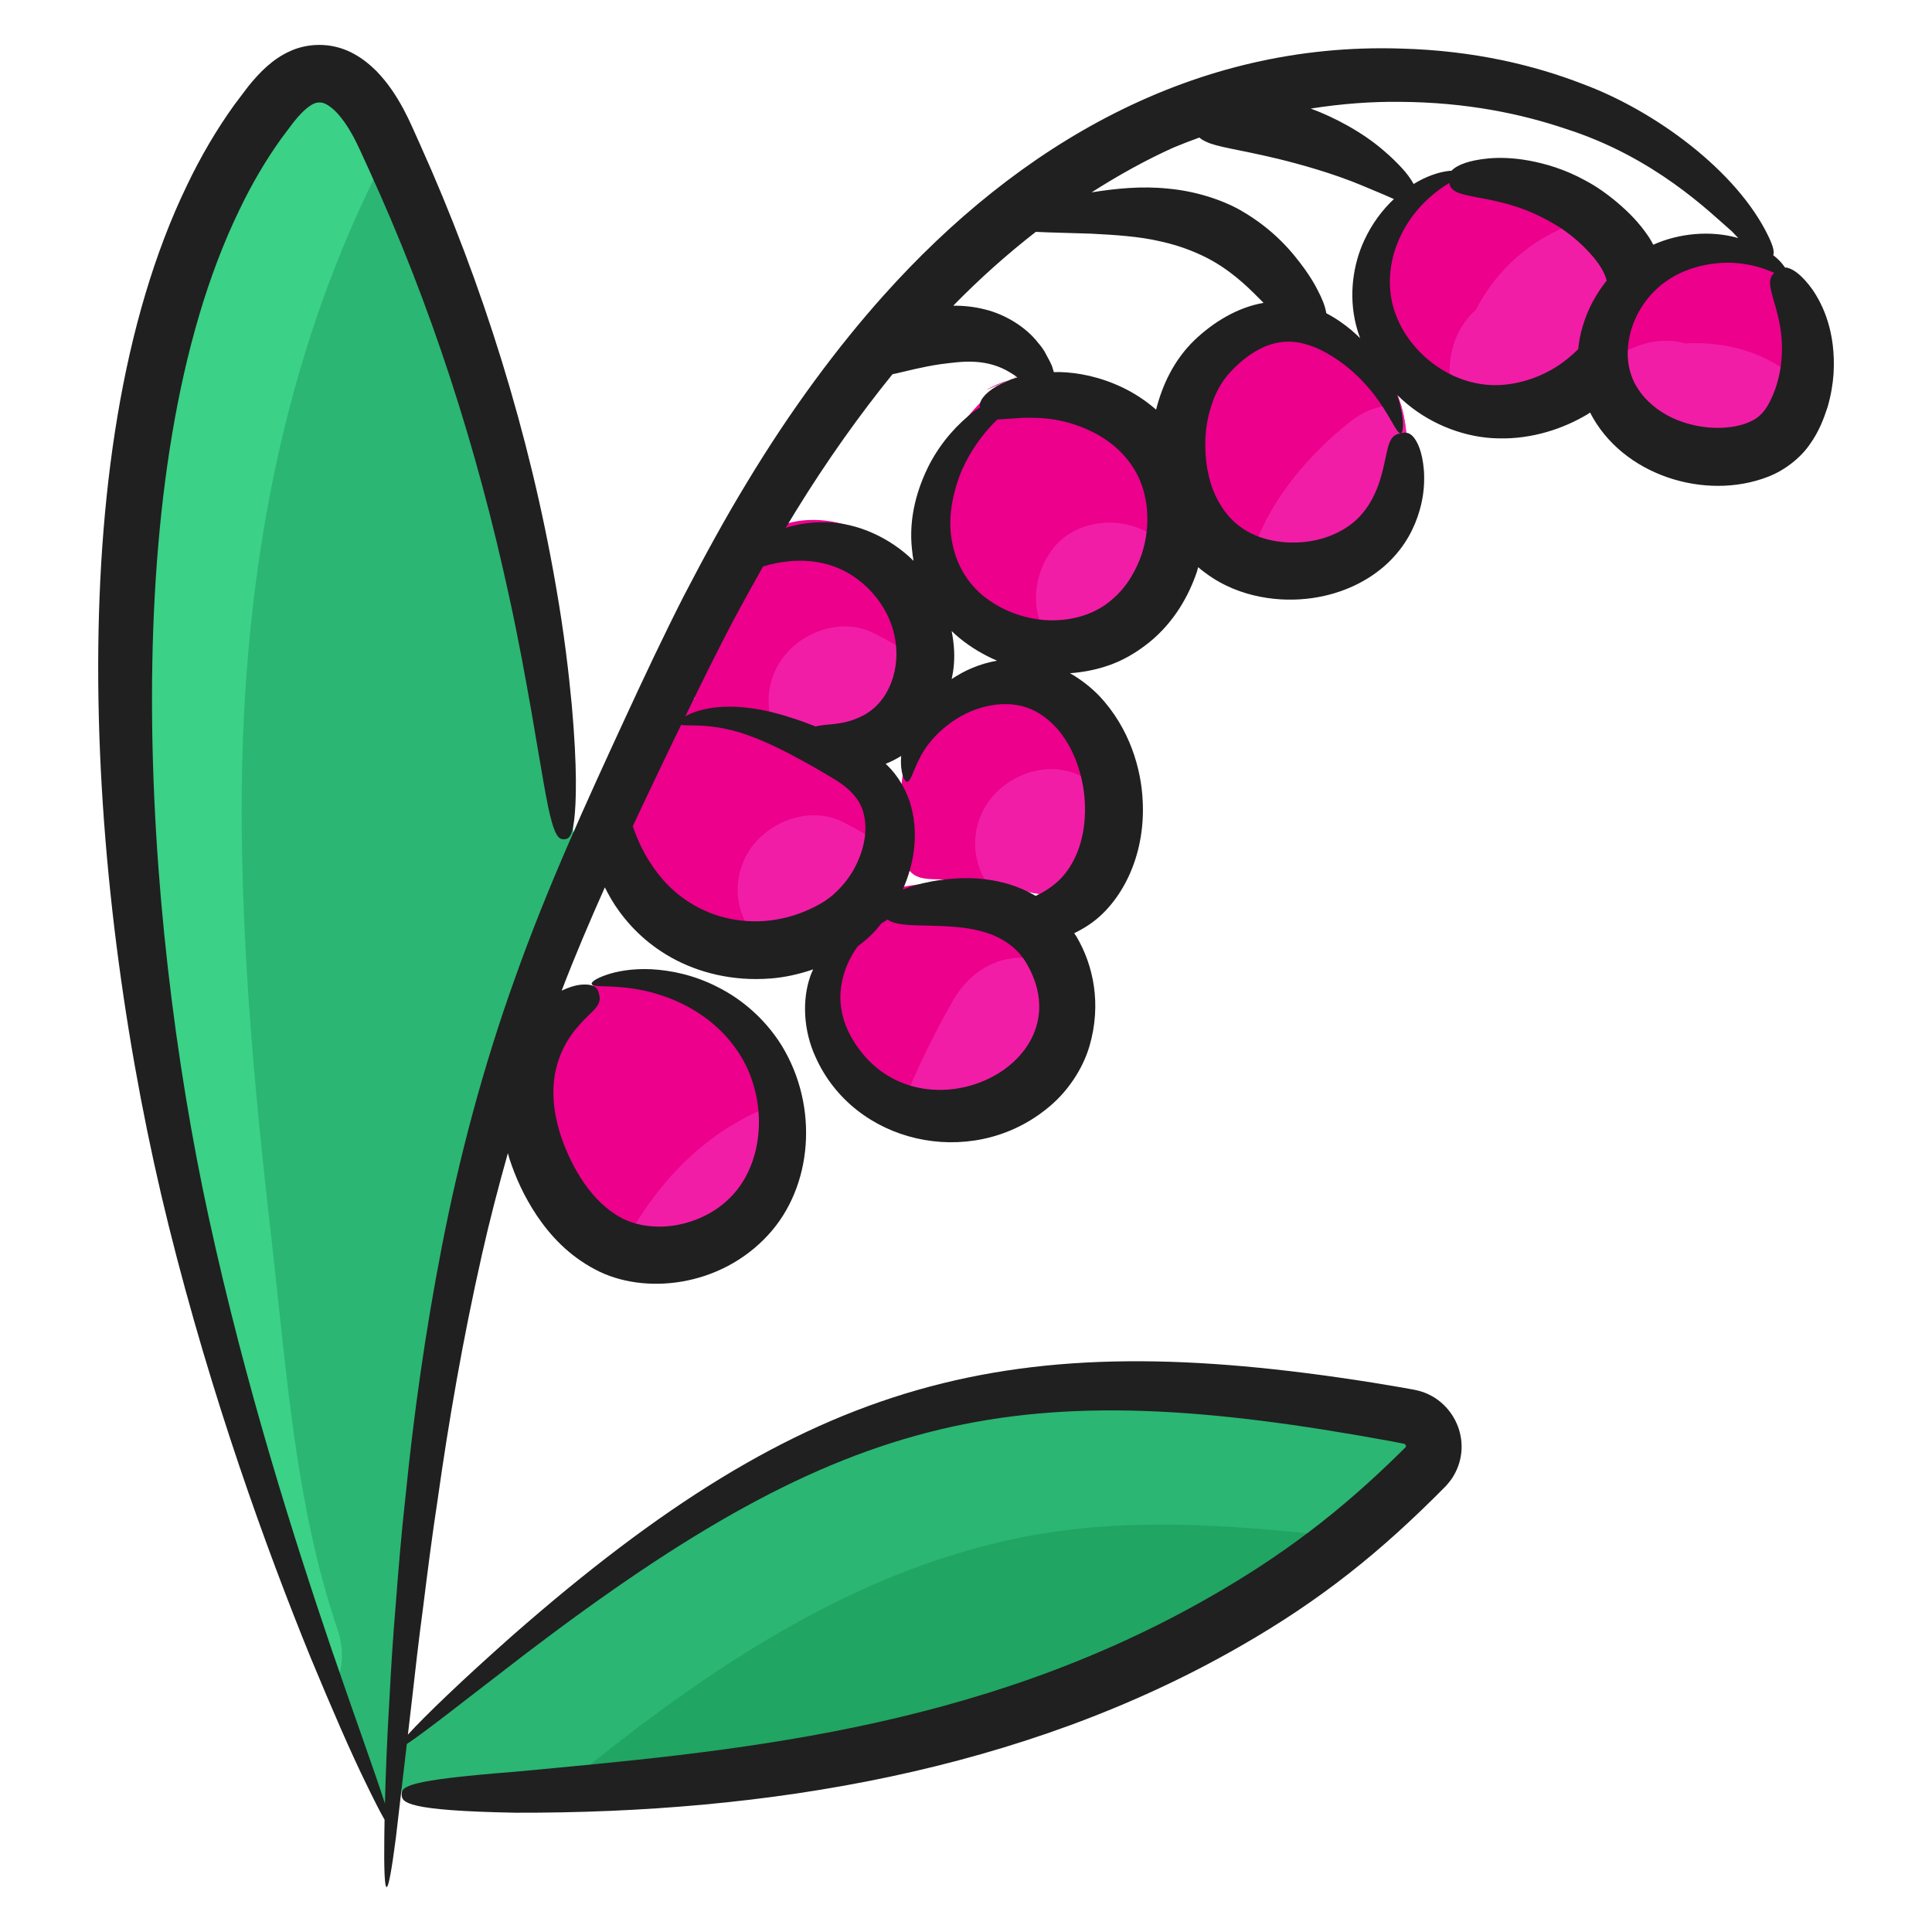 <svg id="Layer_1" enable-background="new 0 0 136 136" height="512" viewBox="0 0 136 136" width="512" xmlns="http://www.w3.org/2000/svg"><g><g><path d="m27.485 128.654c-1.363-3.224-2.696-6.507-3.985-9.858-10.497-27.316-17.873-58.437-13.539-86.65 1.349-8.773 3.522-17.752 9.028-24.712.806-1.011 1.784-2.026 3.055-2.224 2.33-.335 4.001 2.117 4.998 4.245.143.301.284.613.417.912 7.059 15.359 11.994 33.382 13.049 50.184-6.963 21.749-11.638 43.552-13.024 68.103z" fill="#2bb673"/></g><g><path d="m100.356 103.24c-1.713 1.792-3.559 3.476-5.5 5.028-7.621 6.177-16.77 10.534-26.232 13.27-9.518 2.759-19.385 3.987-29.304 4.49-3.683.188-7.362.281-11.04.31l-.287-3.272c12.726-11.141 26.485-22.787 43.241-25.067 4.422-.591 8.895-.511 13.339-.191 4.908.354 9.792.992 14.627 1.921 1.637.31 2.303 2.31 1.156 3.511z" fill="#2bb673"/></g><g><path d="m94.856 108.269c-7.621 6.177-16.77 10.534-26.232 13.27-9.518 2.759-19.385 3.987-29.304 4.49 10.533-8.702 21.968-16.455 35.303-18.259 4.424-.601 8.907-.52 13.351-.199 2.3.173 4.591.398 6.881.698z" fill="#20a562"/></g><g><path d="m54.789 81.786c-.262 1.078-.716 2.094-1.368 3.012-2.019 2.81-5.875 4.187-9.169 3.297-.564-.146-1.114-.374-1.643-.664-1.897-1.068-3.275-2.896-4.215-4.854-.879-1.874-1.435-3.962-1.291-6.021.03-.444.091-.883.195-1.325.55-2.452 2.413-4.7 4.874-5.248l-.522-.726c4.2-1.129 9.002.596 11.533 4.128 1.166 1.622 1.812 3.618 1.882 5.605.038.946-.053 1.893-.276 2.796z" fill="#ec008c"/></g><g><path d="m74.183 73.297c-2.03 3.139-6.326 4.466-9.91 3.389-.092-.025-.173-.05-.264-.086-3.037-1.02-5.539-3.746-5.818-6.943-.298-3.274 2.152-6.697 5.428-7.069l-1.214.047c2.315-.443 4.825-.834 7.086-.422 1.016.187 1.984.538 2.861 1.119.945.624 1.668 1.49 2.156 2.489.446.863.706 1.824.78 2.808.14 1.625-.219 3.297-1.105 4.668z" fill="#ec008c"/></g><g><path d="m47.974 49.415c3.544-1.257 7.384.471 10.744 2.16.993.499 2.006 1.012 2.783 1.807 2.733 2.797 1.185 7.856-2.003 10.121-3.312 2.353-8.037 2.512-11.499.388s-5.462-6.408-4.866-10.427" fill="#ec008c"/></g><g><path d="m75.177 62.512c-1.633.908-2.923.174-4.49-.232-.43-.113-.857-.183-1.295-.244-1.217-.135-2.463-.093-3.693-.144-.456-.021-.92-.054-1.3-.277-.729-.439-.902-1.408-.965-2.262-.256-3.791.022-8.434 3.267-10.969 2.069-1.616 4.828-2.553 7.32-1.334 2.692 1.305 4.266 4.286 4.582 7.253.047.563.059 1.142.026 1.735-.15 2.549-1.122 5.167-3.451 6.474z" fill="#ec008c"/></g><g><path d="m69.369 27.483c.519-.3 1.073-.551 1.646-.724z" fill="#ec008c"/></g><g><path d="m71.29 26.643c-.045.014-.092.038-.14.073-.043.003-.088.017-.135.042z" fill="#ec008c"/></g><g><path d="m72.844 25.957-1.554.686c.495-.283 1.012-.508 1.554-.686z" fill="#ec008c"/></g><g><path d="m82.351 38.683c-.688 1.724-1.865 3.241-3.454 4.209-1.693 1.015-3.709 1.327-5.639 1.043-2.715-.38-5.269-1.94-6.56-4.362-2.369-4.456.082-10.367 4.452-12.857 3.845-1.176 8.499.343 10.648 3.791 1.506 2.415 1.604 5.538.554 8.176z" fill="#ec008c"/></g><g><path d="m63.276 49.621c-2.824 2.548-7.319.84-10.631.372-1.204-.17-2.42-.343-3.559-.767-.426-.159-.873-.386-1.054-.802-.151-.347-.081-.746-0-1.115 1.225-5.558 4.733-12.351 11.564-10.353 2.869.839 5.16 3.399 5.676 6.344.399 2.272-.283 4.776-1.995 6.322z" fill="#ec008c"/></g><g><path d="m97.245 36.365c-2.02 2.361-5.826 3.17-8.943 2.116-.619-.198-1.223-.488-1.772-.856-4.396-2.898-4.36-10.57-.923-13.885 2.395-2.3 5.171-3.213 8.207-1.403 2.384 1.425 4.11 3.737 4.831 6.247.061.213.112.424.161.646.535 2.479.113 5.188-1.562 7.135z" fill="#ec008c"/></g><g><path d="m114.294 23.666c-1.878 3.517-5.995 5.77-9.956 5.239-.628-.081-1.233-.233-1.824-.469-3.143-1.155-5.634-4.082-5.961-7.436-.387-3.972 2.503-8.06 6.413-8.852l-.968.632c3.581-.675 7.43.349 10.235 2.656.445.35.862.739 1.251 1.166.68.741 1.277 1.597 1.545 2.57.417 1.499.003 3.119-.735 4.494z" fill="#ec008c"/></g><g><path d="m114.294 23.666c-1.878 3.517-5.995 5.77-9.956 5.239-.628-.081-1.233-.233-1.824-.469-.004-.043-.009-.076-.013-.119-.951-2.153-.388-4.945 1.383-6.503 1.423-2.758 3.843-5.022 7.032-6.102.429-.143.873-.242 1.316-.276.445.35.862.739 1.251 1.166.68.741 1.277 1.597 1.545 2.57.417 1.499.003 3.119-.735 4.494z" fill="#f21da6"/></g><g><path d="m81.507 37.968c.281.238.563.476.844.715-.688 1.724-1.865 3.241-3.454 4.209-1.693 1.015-3.709 1.327-5.639 1.043-.65-1.708-.343-3.719.829-5.268 1.715-2.262 5.293-2.457 7.419-.699z" fill="#f21da6"/></g><g><path d="m97.245 36.365c-2.02 2.361-5.826 3.17-8.943 2.116 1.241-3.407 3.777-6.443 6.734-8.789 1.215-.965 2.46-1.264 3.609-1.108.061.213.112.424.161.646.535 2.479.113 5.188-1.562 7.135z" fill="#f21da6"/></g><g><path d="m74.508 65.821c-.901-.564-1.838-1.102-2.803-1.601-.925-.482-1.686-1.183-2.214-2.006 1.016.187 1.984.538 2.861 1.119.945.624 1.668 1.49 2.156 2.489z" fill="#f21da6"/></g><g><path d="m75.177 62.512c-1.633.908-2.923.174-4.49-.232-.43-.113-.857-.183-1.295-.244-.848-1.41-1.032-3.159-.271-4.808 1.144-2.493 4.462-3.906 6.991-2.584.847.437 1.689.906 2.517 1.394-.15 2.549-1.122 5.167-3.451 6.474z" fill="#f21da6"/></g><g><path d="m58.463 65.765c-1.633.908-2.923.174-4.49-.232-.43-.113-.857-.183-1.295-.244-.848-1.41-1.032-3.159-.271-4.808 1.144-2.493 4.462-3.906 6.991-2.584.847.437 1.689.906 2.517 1.394-.15 2.549-1.122 5.167-3.451 6.474z" fill="#f21da6"/></g><g><path d="m60.637 52.469c-1.633.908-2.923.174-4.49-.232-.43-.113-.857-.183-1.295-.244-.848-1.41-1.032-3.159-.271-4.808 1.144-2.493 4.462-3.906 6.991-2.584.847.437 1.689.906 2.517 1.394-.15 2.549-1.122 5.167-3.451 6.474z" fill="#f21da6"/></g><g><path d="m74.183 73.297c-2.03 3.139-6.326 4.466-9.91 3.389-.092-.025-.173-.05-.264-.086.912-2.115 1.93-4.159 3.067-6.152 1.465-2.558 4.147-3.743 6.991-2.584.441.179.857.439 1.221.765.14 1.625-.219 3.297-1.105 4.668z" fill="#f21da6"/></g><g><path d="m53.421 84.791c-2.036 2.85-5.965 4.216-9.273 3.28.021-.52.135-1.024.349-1.481.052-.12.114-.238.186-.354 2.431-3.96 5.785-7.096 10.242-8.621.035-.016.08-.03.114-.045.09-.028.18-.056.27-.084.038.946-.053 1.893-.276 2.796-.135 1.612-.669 3.18-1.613 4.51z" fill="#f21da6"/></g><g><path d="m23.501 118.796c-10.497-27.316-17.873-58.437-13.539-86.65 1.349-8.773 3.522-17.752 9.028-24.712.806-1.011 1.784-2.026 3.055-2.224 2.33-.335 4.001 2.117 4.998 4.245.143.301.284.613.417.912-7.842 14.717-10.603 31.343-10.442 47.998.091 9.702.998 19.377 2.112 29.022 1.042 9.11 1.66 18.588 4.633 27.319.525 1.56.351 2.952-.263 4.09z" fill="#3bd186"/></g><g><path d="m121.34 32.151c-3.517.165-6.934-1.745-8.097-4.706-.187-.468-.308-.95-.359-1.457-.346-2.656.964-5.598 3.474-7.221 2.972-1.921 7.343-1.625 9.527.751l-.884-.407c1.96 2.197 2.69 5.286 1.995 8.187-.098.454-.238.904-.418 1.351-.312.779-.747 1.549-1.406 2.139-1.014.913-2.454 1.301-3.83 1.363z" fill="#ec008c"/></g><g><path d="m121.34 32.151c-3.517.165-6.934-1.745-8.097-4.706-.187-.468-.308-.95-.359-1.457.033-.021.056-.038.089-.058 1.315-1.554 3.737-2.327 5.67-1.751 2.738-.164 5.486.568 7.609 2.324.284.237.538.503.743.796-.098.454-.238.904-.418 1.351-.312.779-.747 1.549-1.406 2.139-1.014.913-2.454 1.301-3.83 1.363z" fill="#f21da6"/></g><path d="m127.589 20.387c-.77-1.07-1.37-1.44-1.77-1.54-.06-.01-.11-.02-.16-.01-.05-.07-.11-.15-.18-.24-.159-.199-.379-.418-.657-.637.08-.193.038-.539-.323-1.297-2.225-4.662-8.065-8.902-13.119-10.763-3.371-1.305-7.625-2.345-12.763-2.481-14.567-.471-26.9 6.743-36.417 17.377-3.235 3.615-6.544 8.064-9.603 13.14-1.543 2.532-3.01 5.224-4.458 8.008-1.42 2.793-2.797 5.709-4.142 8.628-2.705 5.858-5.496 11.952-7.731 18.245-2.26 6.28-3.953 12.702-5.152 18.88-1.206 6.18-2.013 12.109-2.554 17.51-.303 2.698-.514 5.267-.697 7.671-.206 2.402-.34 4.644-.447 6.69-.174 2.877-.268 5.36-.319 7.384-.653-2.028-2.014-5.784-3.749-10.831-2.609-7.696-6.039-18.4-8.664-30.472-4.656-21.418-6.685-52.6 2.152-70.844.875-1.834 1.869-3.526 2.967-5.057.281-.375.561-.747.838-1.116.273-.341.535-.638.783-.865.526-.472.826-.57 1.105-.551.25-.013.644.187 1.095.628.441.447.863 1.064 1.226 1.729.35.636.702 1.47 1.056 2.226 4.462 9.719 7.664 19.743 9.899 30.03.73 3.314 1.202 6.013 1.591 8.19.753 4.36 1.101 6.647 1.442 7.824.332 1.179.606 1.253.887 1.235s.541-.123.694-1.35c.143-1.227.231-3.584-.168-8.085-.213-2.248-.529-5.035-1.131-8.459-1.826-10.554-5.124-21.192-9.562-31.04-.367-.794-.677-1.571-1.169-2.491-.483-.885-1.055-1.786-1.893-2.651-.429-.428-.932-.848-1.557-1.196-.616-.351-1.4-.601-2.204-.638-.789-.041-1.627.109-2.323.437-1.197.535-2.116 1.458-2.941 2.483-.319.423-.641.849-.966 1.279-1.254 1.74-2.373 3.647-3.344 5.681-9.186 18.995-7.038 50.1-1.282 73.254 3.024 12.156 6.904 22.807 9.984 30.374 1.566 3.776 2.888 6.807 3.898 8.859.572 1.186 1.011 2.045 1.31 2.561-.008.412-.014.808-.018 1.169-.028 2.292.021 3.563.161 3.572s.366-1.244.658-3.515c.195-1.669.454-3.888.765-6.553 1.239-.812 4.206-3.164 8.447-6.418 22.62-17.208 34.535-19.737 60.872-14.891l.484.095.241.047c.077.015.186.036.164.038.043.008.054.022.07.04.031.028.068.121.056.15-.005.013-.012.021-.019.03.003.006-.016.008-.016.023l-.331.327c-4.327 4.271-8.435 7.342-13.345 10.155-16.603 9.537-34.045 10.954-49.085 12.361-7.588.595-7.908 1.025-7.899 1.611.008.539.306 1.127 8.005 1.267 17.66.049 35.691-2.913 51.007-11.708 5.702-3.266 9.908-6.647 14.494-11.291.205-.233.404-.472.56-.753.321-.549.509-1.177.541-1.815.061-1.277-.486-2.509-1.465-3.332-.485-.411-1.084-.706-1.692-.836-.182-.045-.237-.051-.323-.067l-.25-.045-.5-.09c-.669-.112-1.343-.224-2.019-.337-25.575-4.056-39.699-.498-60.556 17.797-3.636 3.216-6.191 5.694-7.365 6.979.09-.769.183-1.563.28-2.399.228-2.029.479-4.251.799-6.629.296-2.381.617-4.923 1.025-7.585.751-5.334 1.75-11.167 3.112-17.197.529-2.353 1.15-4.734 1.821-7.12.038.131.069.26.111.392.426 1.303 1.018 2.641 1.941 4.022.926 1.365 2.203 2.784 4.119 3.787 3.381 1.795 8.756 1.254 12.149-2.441 3.132-3.387 3.591-9.025.954-13.337-1.187-1.908-2.845-3.288-4.505-4.116-1.656-.856-3.31-1.181-4.671-1.255-1.371-.063-2.465.152-3.174.401-.713.244-1.058.498-1.023.623.074.321 1.656-.008 3.986.547 1.15.291 2.485.779 3.733 1.65 1.259.844 2.405 2.073 3.14 3.555.728 1.487 1.057 3.286.855 4.981-.183 1.71-.916 3.311-2.012 4.363-1.094 1.095-2.602 1.738-3.991 1.932-1.406.192-2.667-.051-3.595-.533-2.154-1.139-3.465-3.537-4.168-5.443-.347-.97-.545-1.87-.611-2.674-.032-.402-.047-.783-.023-1.138.005-.181.027-.344.043-.522.018-.153.086-.495.039-.34l.042-.144c.257-1.333.848-2.278 1.332-2.913.505-.629.924-1.014 1.217-1.302.599-.568.633-.888.534-1.282-.085-.35-.201-.785-1.362-.664-.337.044-.774.171-1.274.41.937-2.447 1.969-4.867 3.04-7.27.204.406.431.821.711 1.253.845 1.275 2.11 2.657 3.991 3.702 1.864 1.034 4.282 1.678 7.003 1.456.924-.072 1.933-.285 2.958-.638-.068.168-.15.321-.207.5-.574 1.658-.482 3.792.364 5.643 2.723 6.137 10.851 7.936 16.156 3.771 1.589-1.208 2.683-2.939 3.147-4.542.844-2.926.272-5.654-.919-7.673-.051-.085-.11-.162-.164-.245.362-.178.732-.381 1.114-.646 2.107-1.446 3.917-4.627 3.707-8.675-.1-2.196-.887-5.094-3.078-7.405-.59-.605-1.278-1.143-2.042-1.576.856-.061 1.703-.217 2.514-.48 1.148-.358 2.194-.987 3.072-1.697 1.777-1.443 2.795-3.316 3.358-4.986.032-.101.051-.2.08-.3.166.143.335.278.508.403 1.255.936 2.608 1.437 3.883 1.683 1.279.246 2.493.246 3.605.094 2.225-.311 4.057-1.256 5.338-2.459 1.299-1.229 1.919-2.572 2.247-3.692.331-1.128.355-2.061.315-2.787-.111-1.458-.497-2.136-.784-2.454-.307-.315-.573-.276-.848-.219-.275.058-.531.146-.713.494-.197.345-.289.959-.529 2.001-.129.515-.29 1.143-.619 1.823-.314.673-.807 1.435-1.562 2.03-.76.604-1.898 1.15-3.348 1.307-1.417.151-3.21-.074-4.57-1.099-.726-.527-1.417-1.393-1.882-2.581-.454-1.187-.638-2.668-.493-4.154.174-1.475.694-2.973 1.595-3.99 1.035-1.167 2.329-2.042 3.579-2.224 1.266-.215 2.581.263 3.745 1 1.149.715 2.048 1.605 2.721 2.428 1.344 1.666 1.773 3.037 2.076 2.965.198-.022.305-1.099-.276-2.717.004.003.007.008.011.012.23.23.47.45.73.66 1.76 1.46 4.11 2.38 6.44 2.41 2.32.05 4.51-.66 6.26-1.71.05-.03.11-.07.16-.11 2.26 4.426 8.108 6.228 12.5 4.53 1.17-.44 2.3-1.32 2.96-2.28.68-.95.99-1.83 1.26-2.64.24-.83.37-1.62.42-2.35.17-2.96-.76-4.85-1.48-5.91zm-29.028-13.217c4.686.027 8.562.853 11.651 1.897 6.267 1.998 10.133 5.862 11.71 7.228.16.168.304.319.441.463-.001-0-.002-.001-.004-.001-1.938-.557-4.178-.341-5.98.47-.1-.19-.2-.37-.31-.54-.72-1.07-1.46-1.78-2.22-2.43-.76-.64-1.51-1.16-2.25-1.55-1.47-.81-2.83-1.19-3.96-1.4-1.14-.21-2.08-.22-2.82-.16-1.5.14-2.22.49-2.56.79-.03.03-.06.05-.07.08-.11 0-.24.02-.38.04-.59.09-1.41.35-2.29.89-.003.001-.005.004-.008.005-.21-.381-.495-.763-.823-1.118-.365-.392-.785-.811-1.261-1.211-1.469-1.287-3.469-2.36-5.159-2.981 2.216-.348 4.33-.498 6.292-.472zm-35.734 19.171c.076-.016.145-.029.226-.046.799-.179 1.836-.463 3.136-.657.704-.084 1.599-.224 2.465-.167.865.054 1.699.284 2.44.745.186.105.361.224.528.349-.017.006-.038.01-.055.015-1.556.508-2.201 1.122-2.454 1.521-.148.236-.163.414-.127.571-.147.099-.29.187-.441.3-1.084.837-2.249 2.059-3.117 3.712-.837 1.644-1.49 3.73-1.227 6.021.022.257.061.517.109.776-1.647-1.628-3.961-2.685-6.151-2.713-1.042-.033-1.999.127-2.852.388.23-.381.459-.766.691-1.14 2.219-3.606 4.537-6.85 6.829-9.676zm4.161 18.079c.18.171.361.341.555.496.802.656 1.696 1.185 2.64 1.591-.604.108-1.18.278-1.709.497-.543.222-1.029.498-1.484.797.049-.264.109-.521.135-.797.094-.777.049-1.667-.137-2.583zm-6.219 5.941c-1.475.768-2.539.545-3.346.779-1.929-.756-4.037-1.406-6.13-1.395-1.187-0-2.139.247-2.736.521-.123.055-.223.108-.318.162 1.11-2.288 2.216-4.529 3.349-6.69.705-1.312 1.411-2.601 2.125-3.86 1.139-.355 2.65-.575 4.144-.245 1.674.334 3.231 1.465 4.16 2.886 1.484 2.21 1.362 4.888.153 6.601-.438.617-.902.971-1.401 1.242zm-14.429 11.171c-.997-1.29-1.486-2.458-1.796-3.377.942-2.007 1.893-4.005 2.844-5.981.186-.388.371-.759.557-1.143.455.081 1.607-.07 3.197.292 1.992.399 4.566 1.711 7.377 3.396 1.386.807 2.149 1.649 2.342 2.858.214 1.192-.159 2.616-.849 3.776-.348.582-.78 1.095-1.24 1.516-.227.223-.47.384-.716.563-3.863 2.41-8.859 1.751-11.716-1.901zm13.634 11.562c-.717-1.229-.959-2.568-.738-3.793.167-1.046.619-1.956 1.135-2.679.379-.291.773-.604 1.108-.959.202-.204.374-.436.559-.656.156-.104.303-.197.44-.277.317.247.97.405 2.412.416.592.02 1.316.024 2.161.087.844.061 1.813.195 2.779.563.968.399 1.867 1.001 2.502 2.145 4.057 7.219-7.969 12.709-12.358 5.153zm14.453-11.014c-.54.474-1.06.776-1.524.984-.636-.375-1.267-.633-1.875-.823-1.621-.471-2.957-.466-4.01-.385-1.059.086-1.864.264-2.5.434-.38.113-.695.221-.966.326.767-1.74 1.131-3.776.591-5.825-.298-1.117-.914-2.188-1.744-2.977-.018-.017-.037-.03-.055-.047.353-.134.722-.324 1.094-.551-.094 1.167.235 1.843.416 1.814.314-.01.446-1.027 1.218-2.244.776-1.191 2.323-2.587 4.327-3.056.98-.238 2.014-.225 2.887.078.848.283 1.676.918 2.287 1.669 1.249 1.547 1.738 3.583 1.795 5.083.124 2.833-.964 4.657-1.942 5.521zm5.96-23.116c-.372 1.093-1.013 2.304-2.052 3.191-1.002.909-2.426 1.463-4.041 1.508-1.605.058-3.323-.463-4.673-1.41-1.367-.942-2.26-2.376-2.571-3.958-.355-1.579-.053-3.248.448-4.664.525-1.427 1.333-2.598 2.114-3.487.201-.224.401-.429.596-.618.415-.007 1.007-.075 1.893-.116 1.156-.018 3.013-.004 5.202 1.204 1.066.605 2.157 1.56 2.828 2.948.661 1.384.906 3.357.255 5.401zm3.683-15.006c-1.427 1.385-2.245 3.126-2.689 4.877-.771-.672-1.581-1.182-2.347-1.551-1.654-.789-3.169-1.055-4.423-1.094-.15-.003-.284.005-.427.007-.044-.144-.084-.28-.132-.435-.112-.262-.261-.529-.413-.812-.141-.291-.338-.563-.571-.829-.862-1.114-2.325-2-3.749-2.343-.79-.201-1.535-.262-2.215-.262 1.901-1.946 3.847-3.667 5.809-5.194 1.07.055 2.431.072 3.891.126 1.62.085 3.37.186 4.872.541 1.514.328 2.758.86 3.669 1.371 1.652.945 2.729 2.082 3.586 2.944.005.005.01.01.015.016-1.833.314-3.545 1.361-4.876 2.638zm11.092-.688c-.519-.434-1.108-.859-1.798-1.219-.099-.582-.323-1.071-.593-1.594-.217-.442-.522-.951-.942-1.537-.835-1.143-2.102-2.735-4.493-4.113-1.301-.739-3.168-1.355-5.102-1.528-1.855-.199-3.719-.007-5.393.262 1.93-1.233 3.854-2.291 5.738-3.142.62-.26 1.235-.493 1.848-.717.116.104.264.2.456.285.774.389 2.253.536 5.061 1.209 1.535.373 3.948 1.042 5.962 1.893 1.568.657 1.779.742 2.216.943-.788.739-1.546 1.718-2.105 2.945-.75 1.63-1.1 3.8-.56 5.93.08.31.17.61.28.91.004.01.009.02.013.029-.191-.187-.375-.376-.588-.556zm10.346 3.837c-1.5.06-3.06-.41-4.39-1.34-1.33-.92-2.38-2.25-2.89-3.69-.53-1.44-.48-2.95-.09-4.3.41-1.35 1.13-2.47 1.88-3.27.73-.79 1.45-1.29 2-1.63.05.24.16.46.48.62.37.19 1.02.31 2.19.53 1.15.24 2.9.6 5.01 1.92 1.3.809 2.496 2.041 3 2.89.2.33.33.61.4.92-.74.92-1.33 2-1.68 3.19-.16.52-.27 1.07-.32 1.63-.42.42-.9.82-1.44 1.18-1.17.76-2.64 1.29-4.15 1.35zm19.83-1.2c-.08.48-.2 1-.39 1.53-.2.53-.46 1.1-.77 1.49-.31.38-.63.63-1.23.86-1.305.496-3.358.481-5.18-.35-1.01-.46-1.97-1.23-2.55-2.2-.15-.24-.27-.5-.37-.77-.29-.8-.35-1.73-.16-2.68.24-1.26.91-2.46 1.82-3.34.21-.21.43-.4.67-.57 1.77-1.31 4.12-1.56 5.68-1.28.87.13 1.55.4 2.04.61-.17.16-.29.35-.3.66-.01.36.14.89.41 1.81.24.9.61 2.27.33 4.23z" fill="#202020"/></g></svg>